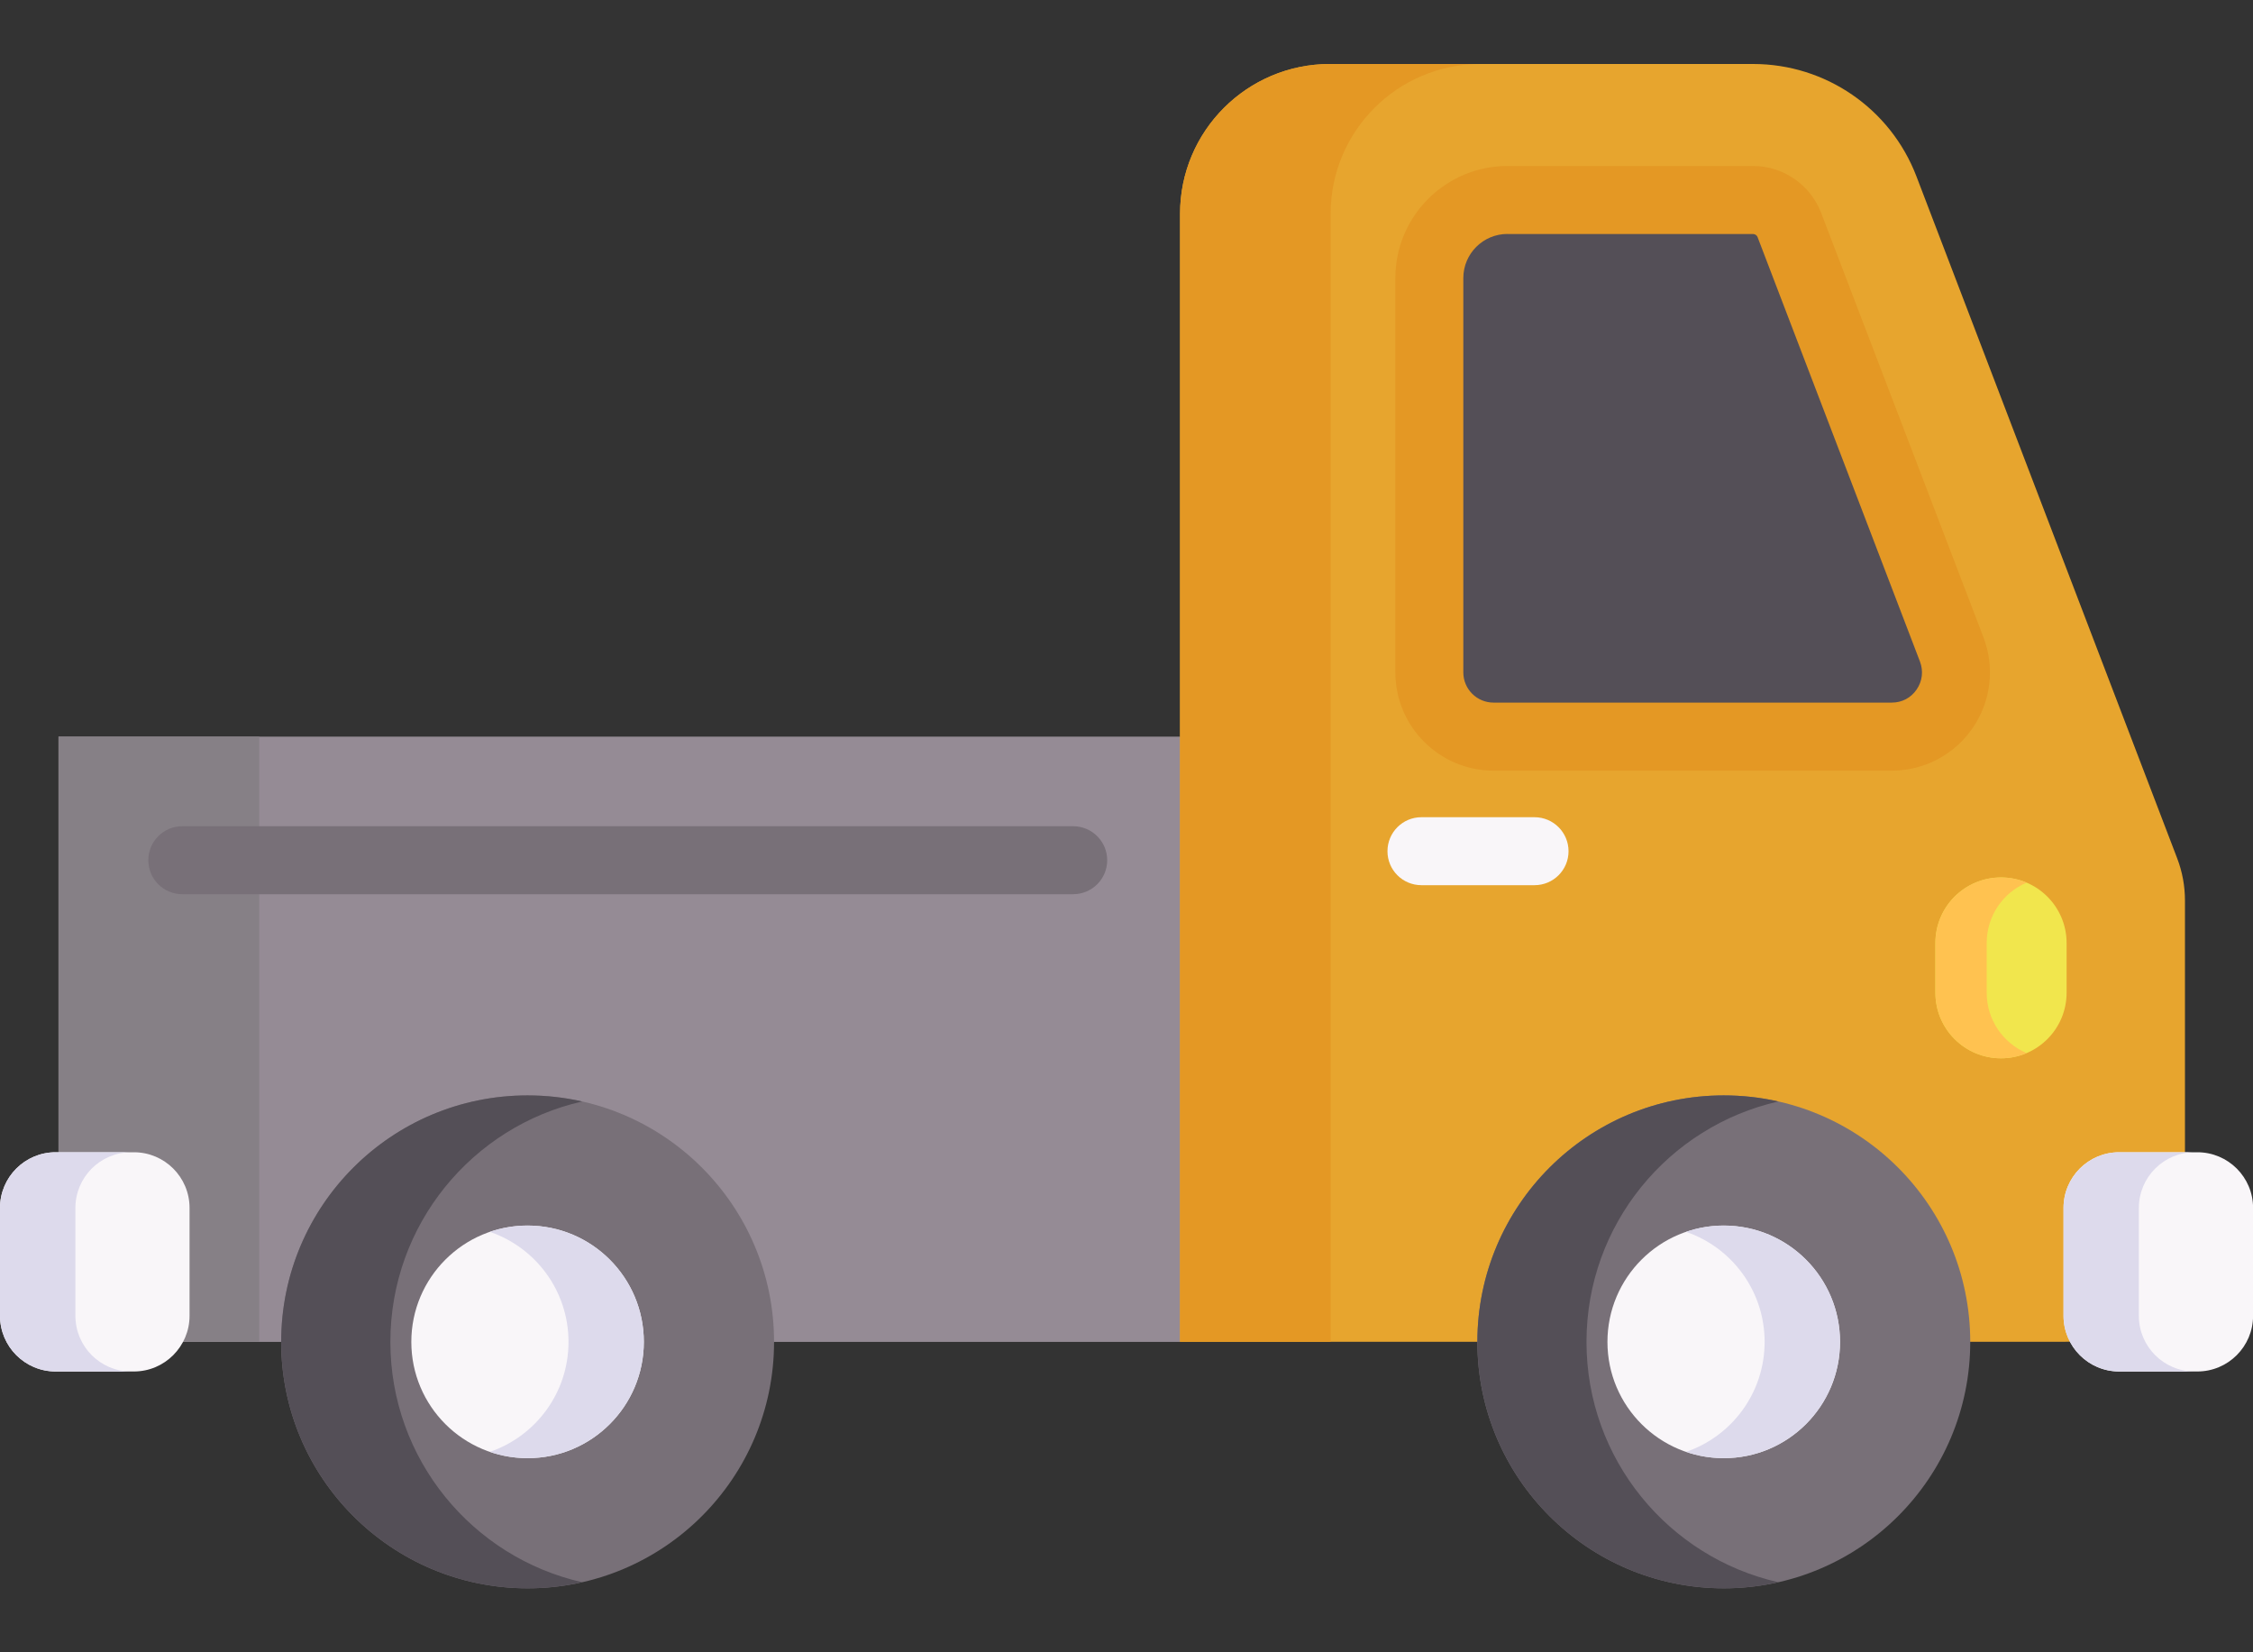 <svg width="30" height="22" viewBox="0 0 30 22" fill="none" xmlns="http://www.w3.org/2000/svg">
<rect x="0" y="0" width="30" height="22" fill="#333333" stroke="none"/>
<path d="M18.627 13.662L15.714 17.867H0.779V9.808H15.714L18.627 13.662Z" fill="#958B95"/>
<path d="M0.779 9.808H3.452V17.866H0.779V9.808Z" fill="#868086"/>
<path d="M26.596 17.866H27.475C28.369 17.866 29.094 17.142 29.094 16.247V11.989C29.094 11.797 29.059 11.607 28.99 11.427L25.518 2.347C25.173 1.446 24.309 0.852 23.345 0.852H17.708C16.606 0.852 15.713 1.745 15.713 2.847V17.866H26.596Z" fill="#E7A52E"/>
<path d="M19.714 0.852C18.611 0.852 17.718 1.745 17.718 2.847V17.866H15.713V2.847C15.713 1.745 16.606 0.852 17.709 0.852H19.714Z" fill="#E49824"/>
<path d="M25.191 9.807H19.888C19.416 9.807 19.033 9.425 19.033 8.953V3.701C19.033 3.13 19.501 2.662 20.072 2.662H23.345C23.557 2.662 23.75 2.796 23.826 2.994L25.989 8.648C26.203 9.207 25.79 9.807 25.191 9.807Z" fill="#544F57"/>
<path d="M25.19 10.261H19.887C19.167 10.261 18.58 9.674 18.58 8.953V3.702C18.58 2.879 19.25 2.21 20.072 2.21H23.345C23.743 2.21 24.106 2.46 24.249 2.833L26.411 8.486C26.565 8.888 26.511 9.339 26.267 9.694C26.023 10.049 25.621 10.261 25.19 10.261ZM20.072 3.115C19.749 3.115 19.485 3.378 19.485 3.702V8.953C19.485 9.175 19.666 9.355 19.887 9.355H25.19C25.325 9.355 25.445 9.292 25.521 9.181C25.597 9.07 25.613 8.935 25.566 8.81L23.403 3.157C23.394 3.133 23.369 3.116 23.345 3.116H20.072V3.115Z" fill="#E49824"/>
<path d="M22.953 21.148C24.766 21.148 26.235 19.679 26.235 17.867C26.235 16.054 24.766 14.585 22.953 14.585C21.141 14.585 19.672 16.054 19.672 17.867C19.672 19.679 21.141 21.148 22.953 21.148Z" fill="#787078"/>
<path d="M23.68 21.067C23.446 21.12 23.203 21.148 22.953 21.148C21.141 21.148 19.672 19.679 19.672 17.867C19.672 16.054 21.141 14.585 22.953 14.585C23.203 14.585 23.446 14.613 23.68 14.666C22.217 14.997 21.125 16.304 21.125 17.867C21.125 19.429 22.217 20.736 23.68 21.067Z" fill="#544F57"/>
<path d="M22.953 19.415C23.808 19.415 24.501 18.722 24.501 17.867C24.501 17.012 23.808 16.318 22.953 16.318C22.098 16.318 21.404 17.012 21.404 17.867C21.404 18.722 22.098 19.415 22.953 19.415Z" fill="#F9F6F9"/>
<path d="M24.501 17.867C24.501 18.721 23.808 19.415 22.953 19.415C22.777 19.415 22.608 19.386 22.451 19.331C23.06 19.123 23.497 18.546 23.497 17.867C23.497 17.187 23.06 16.61 22.451 16.402C22.608 16.347 22.777 16.318 22.953 16.318C23.808 16.318 24.501 17.011 24.501 17.867Z" fill="#DDDAEC"/>
<path d="M7.026 21.148C8.838 21.148 10.307 19.679 10.307 17.867C10.307 16.054 8.838 14.585 7.026 14.585C5.213 14.585 3.744 16.054 3.744 17.867C3.744 19.679 5.213 21.148 7.026 21.148Z" fill="#787078"/>
<path d="M7.752 21.067C7.519 21.12 7.275 21.148 7.025 21.148C5.213 21.148 3.744 19.679 3.744 17.867C3.744 16.054 5.213 14.585 7.025 14.585C7.275 14.585 7.519 14.613 7.752 14.666C6.29 14.997 5.198 16.304 5.198 17.867C5.198 19.429 6.29 20.736 7.752 21.067Z" fill="#544F57"/>
<path d="M7.025 19.415C7.88 19.415 8.573 18.722 8.573 17.867C8.573 17.012 7.88 16.318 7.025 16.318C6.17 16.318 5.477 17.012 5.477 17.867C5.477 18.722 6.17 19.415 7.025 19.415Z" fill="#F9F6F9"/>
<path d="M8.573 17.867C8.573 18.721 7.88 19.415 7.025 19.415C6.849 19.415 6.68 19.386 6.523 19.331C7.132 19.123 7.57 18.546 7.57 17.867C7.57 17.187 7.132 16.61 6.523 16.402C6.68 16.347 6.849 16.318 7.025 16.318C7.88 16.318 8.573 17.011 8.573 17.867Z" fill="#DDDAEC"/>
<path d="M29.259 15.342H28.218C27.808 15.342 27.477 15.674 27.477 16.083V17.519C27.477 17.928 27.809 18.261 28.218 18.261H29.259C29.669 18.261 30.001 17.928 30.001 17.519V16.083C30.001 15.674 29.669 15.342 29.259 15.342Z" fill="#F9F6F9"/>
<path d="M29.222 18.261H28.218C27.809 18.261 27.477 17.929 27.477 17.519V16.084C27.477 15.674 27.809 15.342 28.218 15.342H29.222C28.812 15.342 28.48 15.674 28.48 16.084V17.519C28.48 17.929 28.812 18.261 29.222 18.261Z" fill="#DDDAEC"/>
<path d="M1.783 15.342H0.741C0.332 15.342 0 15.674 0 16.083V17.519C0 17.928 0.332 18.261 0.741 18.261H1.783C2.192 18.261 2.524 17.928 2.524 17.519V16.083C2.524 15.674 2.192 15.342 1.783 15.342Z" fill="#F9F6F9"/>
<path d="M1.745 18.261H0.741C0.332 18.261 0 17.929 0 17.519V16.084C0 15.674 0.332 15.342 0.741 15.342H1.745C1.336 15.342 1.004 15.674 1.004 16.084V17.519C1.004 17.929 1.336 18.261 1.745 18.261Z" fill="#DDDAEC"/>
<path d="M14.29 11.906H2.427C2.177 11.906 1.975 11.704 1.975 11.454C1.975 11.204 2.177 11.001 2.427 11.001H14.29C14.54 11.001 14.743 11.204 14.743 11.454C14.743 11.704 14.54 11.906 14.29 11.906Z" fill="#787078"/>
<path d="M26.645 14.091C26.162 14.091 25.771 13.7 25.771 13.218V12.556C25.771 12.074 26.162 11.683 26.645 11.683C27.127 11.683 27.518 12.074 27.518 12.556V13.218C27.518 13.7 27.127 14.091 26.645 14.091Z" fill="#F1E64D"/>
<path d="M26.986 14.022C26.881 14.066 26.766 14.091 26.644 14.091C26.162 14.091 25.771 13.7 25.771 13.218V12.555C25.771 12.073 26.162 11.683 26.644 11.683C26.766 11.683 26.881 11.707 26.986 11.752C26.673 11.884 26.454 12.194 26.454 12.556V13.218C26.454 13.579 26.673 13.889 26.986 14.022Z" fill="#FFC250"/>
<path d="M20.433 11.786H18.927C18.677 11.786 18.475 11.584 18.475 11.334C18.475 11.084 18.677 10.881 18.927 10.881H20.433C20.683 10.881 20.886 11.084 20.886 11.334C20.886 11.584 20.683 11.786 20.433 11.786Z" fill="#F9F6F9"/>
</svg>
